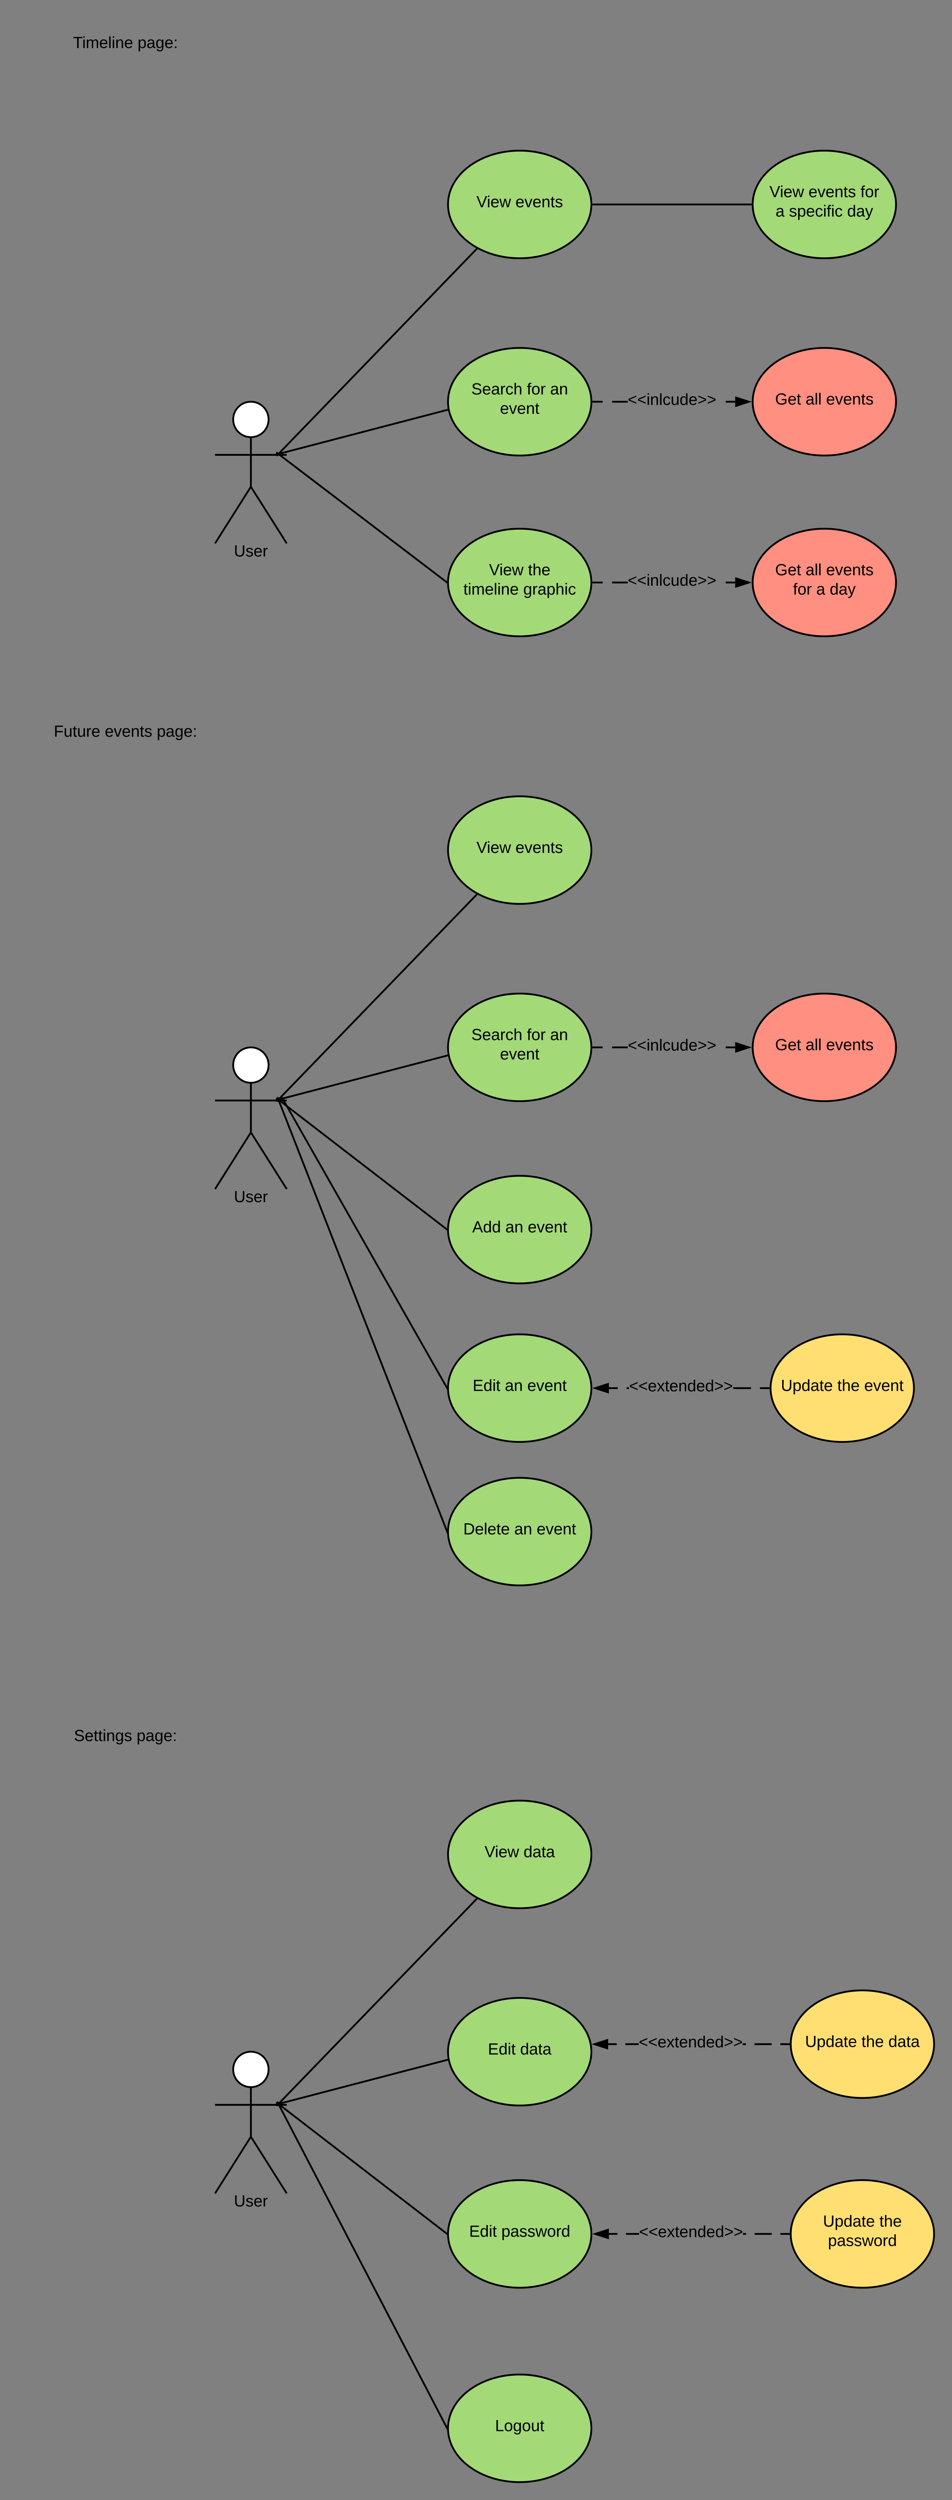 <svg xmlns="http://www.w3.org/2000/svg" xmlns:xlink="http://www.w3.org/1999/xlink" xmlns:lucid="lucid" width="1062.47" height="2788"><rect width="100%" height="100%" fill="#808080" stroke="none"/><g transform="translate(-120 -12)" lucid:page-tab-id="0_0"><path d="M140 800h240v60H140z" fill="none"/><use xlink:href="#a" transform="matrix(1,0,0,1,140,800) translate(40.05 33.6)"/><use xlink:href="#b" transform="matrix(1,0,0,1,140,800) translate(96.95 33.6)"/><use xlink:href="#c" transform="matrix(1,0,0,1,140,800) translate(154.95 33.6)"/><path d="M419.75 479.75c0 10.9-8.84 19.75-19.75 19.75-10.9 0-19.75-8.84-19.75-19.75 0-10.9 8.84-19.75 19.75-19.75 10.9 0 19.75 8.84 19.75 19.75z" stroke="#000" stroke-width="2" fill="#fff"/><path d="M400 499.5v55.3l40 63.2m-40-63.2L360 618m0-98.75h80" stroke="#000" stroke-width="2" fill="none"/><path d="M360 460h80v180h-80z" fill="none"/><use xlink:href="#d" transform="matrix(1,0,0,1,280,618) translate(101.05 14.6)"/><path d="M780 240c0 33.14-35.82 60-80 60s-80-26.86-80-60 35.82-60 80-60 80 26.86 80 60z" stroke="#000" stroke-width="2" fill="#a3d977"/><use xlink:href="#e" transform="matrix(1,0,0,1,620,180) translate(31.73 63.15)"/><use xlink:href="#f" transform="matrix(1,0,0,1,620,180) translate(75.28 63.15)"/><path d="M431.42 517.53l220.17-227.5M431.44 517.5l-2.8 2.9" stroke="#000" stroke-width="2" fill="none"/><path d="M652.47 289.4l.74.38-.9.95-1.44-1.4.54-.55z"/><path d="M782 240h176" stroke="#000" stroke-width="2" fill="none"/><path d="M782.03 241h-1.06l.03-1v-.4l-.03-.6h1.06zM959 240v.4l.03.6h-1.06v-2h1.06z"/><path d="M1120 240c0 33.14-35.82 60-80 60s-80-26.86-80-60 35.82-60 80-60 80 26.86 80 60z" stroke="#000" stroke-width="2" fill="#a3d977"/><use xlink:href="#e" transform="matrix(1,0,0,1,960,180) translate(18.755 51.9)"/><use xlink:href="#g" transform="matrix(1,0,0,1,960,180) translate(62.305 51.9)"/><use xlink:href="#h" transform="matrix(1,0,0,1,960,180) translate(120.305 51.9)"/><use xlink:href="#i" transform="matrix(1,0,0,1,960,180) translate(25.555 73.5)"/><use xlink:href="#j" transform="matrix(1,0,0,1,960,180) translate(40.555 73.5)"/><use xlink:href="#k" transform="matrix(1,0,0,1,960,180) translate(105.455 73.5)"/><path d="M780 460c0 33.14-35.82 60-80 60s-80-26.86-80-60 35.82-60 80-60 80 26.86 80 60z" stroke="#000" stroke-width="2" fill="#a3d977"/><use xlink:href="#l" transform="matrix(1,0,0,1,620,400) translate(26.055 51.9)"/><use xlink:href="#m" transform="matrix(1,0,0,1,620,400) translate(88.005 51.9)"/><use xlink:href="#n" transform="matrix(1,0,0,1,620,400) translate(113.955 51.9)"/><use xlink:href="#o" transform="matrix(1,0,0,1,620,400) translate(58.005 73.5)"/><path d="M792.57 461H782v-2h10.57zm27.98 0h-17.42v-2h17.42zm119.95 0h-10.57v-2h10.57z"/><path d="M782.03 461h-1.06l.03-1v-.4l-.03-.6h1.06zM955.76 460l-14.26 4.64v-9.28z"/><path d="M959 460l-18.5 6v-12zm-16.5 3.26l10.03-3.26-10.03-3.26z"/><use xlink:href="#p" transform="matrix(1,0,0,1,820.55,449.2) translate(0 14.4)"/><path d="M1120 460c0 33.14-35.82 60-80 60s-80-26.86-80-60 35.82-60 80-60 80 26.86 80 60z" stroke="#000" stroke-width="2" fill="#ff8f80"/><use xlink:href="#q" transform="matrix(1,0,0,1,960,400) translate(25.055 63.15)"/><use xlink:href="#r" transform="matrix(1,0,0,1,960,400) translate(59.055 63.15)"/><use xlink:href="#f" transform="matrix(1,0,0,1,960,400) translate(81.955 63.15)"/><path d="M431.7 518l187.2-48.84M431.72 518l-3.9 1" stroke="#000" stroke-width="2" fill="none"/><path d="M619.9 469.1l.18.8-.96.24-.5-1.94 1.08-.28z"/><path d="M431.52 518.86L618.2 661M431.54 518.87l-3.2-2.44" stroke="#000" stroke-width="2" fill="none"/><path d="M619.04 660.37l-.04 1.22v.4l.04.88-1.46-1.1 1.2-1.6z"/><path d="M780 661.6c0 33.14-35.82 60-80 60s-80-26.86-80-60 35.82-60 80-60 80 26.86 80 60z" stroke="#000" stroke-width="2" fill="#a3d977"/><use xlink:href="#e" transform="matrix(1,0,0,1,620,601.6) translate(45.73 51.9)"/><use xlink:href="#s" transform="matrix(1,0,0,1,620,601.6) translate(89.28 51.9)"/><use xlink:href="#t" transform="matrix(1,0,0,1,620,601.6) translate(17.155 73.5)"/><use xlink:href="#u" transform="matrix(1,0,0,1,620,601.6) translate(83.955 73.5)"/><path d="M792.57 662.6H782v-2h10.57zm27.98 0h-17.42v-2h17.42zm119.95 0h-10.57v-2h10.57z"/><path d="M782.03 662.6h-1.06l.03-1v-.4l-.03-.6h1.06zM955.76 661.6l-14.26 4.64v-9.28z"/><path d="M959 661.6l-18.5 6v-12zm-16.5 3.26l10.03-3.26-10.03-3.26z"/><use xlink:href="#p" transform="matrix(1,0,0,1,820.55,650.8) translate(0 14.4)"/><path d="M1120 661.6c0 33.14-35.82 60-80 60s-80-26.86-80-60 35.82-60 80-60 80 26.86 80 60z" stroke="#000" stroke-width="2" fill="#ff8f80"/><use xlink:href="#q" transform="matrix(1,0,0,1,960,601.6) translate(25.055 51.9)"/><use xlink:href="#r" transform="matrix(1,0,0,1,960,601.6) translate(59.055 51.9)"/><use xlink:href="#v" transform="matrix(1,0,0,1,960,601.6) translate(81.955 51.9)"/><use xlink:href="#m" transform="matrix(1,0,0,1,960,601.6) translate(45.03 73.5)"/><use xlink:href="#i" transform="matrix(1,0,0,1,960,601.6) translate(70.98 73.5)"/><use xlink:href="#k" transform="matrix(1,0,0,1,960,601.6) translate(85.98 73.5)"/><path d="M419.75 1199.75c0 10.9-8.84 19.75-19.75 19.75-10.9 0-19.75-8.84-19.75-19.75 0-10.9 8.84-19.75 19.75-19.75 10.9 0 19.75 8.84 19.75 19.75z" stroke="#000" stroke-width="2" fill="#fff"/><path d="M400 1219.5v55.3l40 63.2m-40-63.2l-40 63.2m0-98.75h80" stroke="#000" stroke-width="2" fill="none"/><path d="M360 1180h80v180h-80z" fill="none"/><use xlink:href="#w" transform="matrix(1,0,0,1,280,1338) translate(101.05 14.6)"/><path d="M780 960c0 33.14-35.82 60-80 60s-80-26.86-80-60 35.82-60 80-60 80 26.86 80 60z" stroke="#000" stroke-width="2" fill="#a3d977"/><use xlink:href="#x" transform="matrix(1,0,0,1,620,900) translate(31.73 63.15)"/><use xlink:href="#y" transform="matrix(1,0,0,1,620,900) translate(75.28 63.15)"/><path d="M431.42 1237.53l220.17-227.5M431.44 1237.5l-2.8 2.9" stroke="#000" stroke-width="2" fill="none"/><path d="M652.47 1009.4l.74.38-.9.95-1.44-1.4.54-.55z"/><path d="M780 1180c0 33.14-35.82 60-80 60s-80-26.86-80-60 35.82-60 80-60 80 26.86 80 60z" stroke="#000" stroke-width="2" fill="#a3d977"/><use xlink:href="#z" transform="matrix(1,0,0,1,620,1120) translate(26.055 51.9)"/><use xlink:href="#A" transform="matrix(1,0,0,1,620,1120) translate(88.005 51.9)"/><use xlink:href="#B" transform="matrix(1,0,0,1,620,1120) translate(113.955 51.9)"/><use xlink:href="#C" transform="matrix(1,0,0,1,620,1120) translate(58.005 73.5)"/><path d="M792.57 1181H782v-2h10.57zm27.98 0h-17.42v-2h17.42zm119.95 0h-10.57v-2h10.57z"/><path d="M782.03 1181h-1.06l.03-1v-.4l-.03-.6h1.06zM955.76 1180l-14.26 4.64v-9.28z"/><path d="M959 1180l-18.5 6v-12zm-16.5 3.26l10.03-3.26-10.03-3.26z"/><use xlink:href="#D" transform="matrix(1,0,0,1,820.55,1169.2) translate(0 14.4)"/><path d="M1120 1180c0 33.14-35.82 60-80 60s-80-26.86-80-60 35.82-60 80-60 80 26.86 80 60z" stroke="#000" stroke-width="2" fill="#ff8f80"/><use xlink:href="#E" transform="matrix(1,0,0,1,960,1120) translate(25.055 63.15)"/><use xlink:href="#F" transform="matrix(1,0,0,1,960,1120) translate(59.055 63.15)"/><use xlink:href="#y" transform="matrix(1,0,0,1,960,1120) translate(81.955 63.15)"/><path d="M431.7 1238l187.2-48.84M431.72 1238l-3.9 1" stroke="#000" stroke-width="2" fill="none"/><path d="M619.9 1189.1l.18.8-.96.24-.5-1.94 1.08-.28z"/><path d="M431.52 1238.86l186.7 143.73M431.54 1238.88l-3.2-2.46" stroke="#000" stroke-width="2" fill="none"/><path d="M619.04 1381.97l-.04 1.22v.4l.04.9-1.46-1.13 1.22-1.6z"/><path d="M140 32h240v60H140z" fill="none"/><use xlink:href="#G" transform="matrix(1,0,0,1,140,32) translate(61.45 33.6)"/><use xlink:href="#c" transform="matrix(1,0,0,1,140,32) translate(133.55 33.6)"/><path d="M780 1383.2c0 33.14-35.82 60-80 60s-80-26.86-80-60 35.82-60 80-60 80 26.86 80 60z" stroke="#000" stroke-width="2" fill="#a3d977"/><use xlink:href="#H" transform="matrix(1,0,0,1,620,1323.2) translate(27.005 63.15)"/><use xlink:href="#I" transform="matrix(1,0,0,1,620,1323.2) translate(64.005 63.15)"/><use xlink:href="#C" transform="matrix(1,0,0,1,620,1323.2) translate(89.005 63.15)"/><path d="M780 1560c0 33.14-35.82 60-80 60s-80-26.86-80-60 35.82-60 80-60 80 26.86 80 60z" stroke="#000" stroke-width="2" fill="#a3d977"/><use xlink:href="#J" transform="matrix(1,0,0,1,620,1500) translate(27.53 63.15)"/><use xlink:href="#I" transform="matrix(1,0,0,1,620,1500) translate(63.48 63.15)"/><use xlink:href="#C" transform="matrix(1,0,0,1,620,1500) translate(88.48 63.15)"/><path d="M780 1720c0 33.14-35.82 60-80 60s-80-26.86-80-60 35.82-60 80-60 80 26.86 80 60z" stroke="#000" stroke-width="2" fill="#a3d977"/><use xlink:href="#K" transform="matrix(1,0,0,1,620,1660) translate(17.055 63.15)"/><use xlink:href="#I" transform="matrix(1,0,0,1,620,1660) translate(73.955 63.15)"/><use xlink:href="#C" transform="matrix(1,0,0,1,620,1660) translate(98.955 63.15)"/><path d="M436.5 1239.12l182 320M436.5 1239.14l-1.98-3.5" stroke="#000" stroke-width="2" fill="none"/><path d="M619 1560v.4l.07 1.75-1.45-2.55 1.42-.8z"/><path d="M618.64 1719.07l-187.55-479.9" stroke="#000" stroke-width="2" fill="none"/><path d="M619 1720v.4l.1 2.62-1.4-3.6 1.33-.53z"/><path d="M431.1 1239.2l-1.47-3.74" stroke="#000" stroke-width="2" fill="none"/><path d="M1140 1560c0 33.14-35.82 60-80 60s-80-26.86-80-60 35.82-60 80-60 80 26.86 80 60z" stroke="#000" stroke-width="2" fill="#ffdf71"/><use xlink:href="#L" transform="matrix(1,0,0,1,980,1500) translate(11.53 63.15)"/><use xlink:href="#M" transform="matrix(1,0,0,1,980,1500) translate(74.48 63.15)"/><use xlink:href="#C" transform="matrix(1,0,0,1,980,1500) translate(104.48 63.15)"/><path d="M809.42 1561h-9.92v-2h9.92zm12.58 0h-2.66v-2H822zm136.17 0h-19.84v-2h19.84zm19.83 0h-9.92v-2H978zM798.5 1564.64l-14.26-4.64 14.26-4.64z"/><path d="M799.5 1566l-18.5-6 18.5-6zm-12.03-6l10.03 3.26v-6.52zM979 1560v.4l.03.6h-1.06v-2h1.06z"/><use xlink:href="#N" transform="matrix(1,0,0,1,822,1549.2) translate(0 14.4)"/><path d="M140 1920h240v60H140z" fill="none"/><use xlink:href="#O" transform="matrix(1,0,0,1,140,1920) translate(62.525 33.6)"/><use xlink:href="#c" transform="matrix(1,0,0,1,140,1920) translate(132.475 33.6)"/><path d="M419.75 2319.75c0 10.9-8.84 19.75-19.75 19.75-10.9 0-19.75-8.84-19.75-19.75 0-10.9 8.84-19.75 19.75-19.75 10.9 0 19.75 8.84 19.75 19.75z" stroke="#000" stroke-width="2" fill="#fff"/><path d="M400 2339.5v55.3l40 63.2m-40-63.2l-40 63.2m0-98.75h80" stroke="#000" stroke-width="2" fill="none"/><path d="M360 2300h80v180h-80z" fill="none"/><g><use xlink:href="#w" transform="matrix(1,0,0,1,280,2458) translate(101.05 14.6)"/></g><path d="M780 2080c0 33.14-35.82 60-80 60s-80-26.86-80-60 35.82-60 80-60 80 26.86 80 60z" stroke="#000" stroke-width="2" fill="#a3d977"/><g><use xlink:href="#x" transform="matrix(1,0,0,1,620,2020) translate(40.73 63.15)"/><use xlink:href="#P" transform="matrix(1,0,0,1,620,2020) translate(84.28 63.15)"/></g><path d="M431.42 2357.53l220.17-227.5M431.44 2357.5l-2.8 2.9" stroke="#000" stroke-width="2" fill="none"/><path d="M652.47 2129.4l.74.38-.9.95-1.44-1.4.54-.55z"/><path d="M780 2300c0 33.14-35.82 60-80 60s-80-26.86-80-60 35.82-60 80-60 80 26.86 80 60z" stroke="#000" stroke-width="2" fill="#a3d977"/><g><use xlink:href="#J" transform="matrix(1,0,0,1,620,2240) translate(44.53 63.15)"/><use xlink:href="#P" transform="matrix(1,0,0,1,620,2240) translate(80.48 63.15)"/></g><path d="M431.7 2358l187.2-48.84M431.72 2358l-3.9 1" stroke="#000" stroke-width="2" fill="none"/><path d="M619.9 2309.1l.18.8-.96.24-.5-1.94 1.08-.28z"/><path d="M431.52 2358.86l186.7 143.73M431.54 2358.88l-3.2-2.46" stroke="#000" stroke-width="2" fill="none"/><path d="M619.04 2501.97l-.04 1.22v.4l.04.9-1.46-1.13 1.22-1.6z"/><path d="M780 2503.2c0 33.14-35.82 60-80 60s-80-26.86-80-60 35.82-60 80-60 80 26.86 80 60z" stroke="#000" stroke-width="2" fill="#a3d977"/><g><use xlink:href="#J" transform="matrix(1,0,0,1,620,2443.2) translate(23.58 63.15)"/><use xlink:href="#Q" transform="matrix(1,0,0,1,620,2443.2) translate(59.53 63.15)"/></g><path d="M780 2720c0 33.14-35.82 60-80 60s-80-26.86-80-60 35.82-60 80-60 80 26.86 80 60z" stroke="#000" stroke-width="2" fill="#a3d977"/><g><use xlink:href="#R" transform="matrix(1,0,0,1,620,2660) translate(52.505 63.15)"/></g><path d="M618.54 2719.1L431.2 2359.15" stroke="#000" stroke-width="2" fill="none"/><path d="M619 2720v.4l.08 1.9-1.44-2.75 1.4-.73z"/><path d="M431.2 2359.16l-1.86-3.57" stroke="#000" stroke-width="2" fill="none"/><path d="M1162.47 2503.2c0 33.14-35.82 60-80 60s-80-26.86-80-60 35.82-60 80-60 80 26.86 80 60z" stroke="#000" stroke-width="2" fill="#ffdf71"/><g><use xlink:href="#L" transform="matrix(1,0,0,1,1002.468,2443.2) translate(36.03 51.9)"/><use xlink:href="#S" transform="matrix(1,0,0,1,1002.468,2443.2) translate(98.98 51.9)"/><use xlink:href="#Q" transform="matrix(1,0,0,1,1002.468,2443.2) translate(41.555 73.5)"/></g><path d="M1162.47 2291.6c0 33.14-35.82 60-80 60s-80-26.86-80-60 35.82-60 80-60 80 26.86 80 60z" stroke="#000" stroke-width="2" fill="#ffdf71"/><g><use xlink:href="#L" transform="matrix(1,0,0,1,1002.468,2231.6) translate(16.03 63.15)"/><use xlink:href="#M" transform="matrix(1,0,0,1,1002.468,2231.6) translate(78.98 63.15)"/><use xlink:href="#P" transform="matrix(1,0,0,1,1002.468,2231.6) translate(108.98 63.15)"/></g><path d="M808.33 2292.6h-9.6v-2h9.6zm24.52 0h-14.9v-2h14.9zm148.4 0h-19.2v-2h19.2zm19.22 0h-9.6v-2h9.6zm-48.04 0h-3.58v-2h3.58zM797.72 2296.24l-14.26-4.64 14.26-4.64z"/><path d="M798.72 2297.6l-18.5-6 18.5-6zm-12.03-6l10.02 3.26v-6.52zM1001.47 2291.6v.4l.02.6h-1.06v-2h1.06z"/><g><use xlink:href="#N" transform="matrix(1,0,0,1,832.845,2280.8) translate(0 14.4)"/></g><path d="M809.07 2504.2h-9.57v-2h9.57zm24.16 0h-14.6v-2h14.6zm148.1 0H962.2v-2h19.13zm19.14 0h-9.57v-2h9.57zm-47.85 0h-3.4v-2h3.4zM798.5 2507.84l-14.26-4.64 14.26-4.64z"/><path d="M799.5 2509.2l-18.5-6 18.5-6zm-12.03-6l10.03 3.26v-6.52zM1001.47 2503.2v.4l.02.6h-1.06v-2h1.06z"/><g><use xlink:href="#N" transform="matrix(1,0,0,1,833.234,2492.4) translate(0 14.4)"/></g><defs><path d="M63-220v92h138v28H63V0H30v-248h175v28H63" id="T"/><path d="M84 4C-5 8 30-112 23-190h32v120c0 31 7 50 39 49 72-2 45-101 50-169h31l1 190h-30c-1-10 1-25-2-33-11 22-28 36-60 37" id="U"/><path d="M59-47c-2 24 18 29 38 22v24C64 9 27 4 27-40v-127H5v-23h24l9-43h21v43h35v23H59v120" id="V"/><path d="M114-163C36-179 61-72 57 0H25l-1-190h30c1 12-1 29 2 39 6-27 23-49 58-41v29" id="W"/><path d="M100-194c63 0 86 42 84 106H49c0 40 14 67 53 68 26 1 43-12 49-29l28 8c-11 28-37 45-77 45C44 4 14-33 15-96c1-61 26-98 85-98zm52 81c6-60-76-77-97-28-3 7-6 17-6 28h103" id="X"/><g id="a"><use transform="matrix(0.05,0,0,0.05,0,0)" xlink:href="#T"/><use transform="matrix(0.05,0,0,0.05,10.95,0)" xlink:href="#U"/><use transform="matrix(0.05,0,0,0.05,20.95,0)" xlink:href="#V"/><use transform="matrix(0.05,0,0,0.05,25.95,0)" xlink:href="#U"/><use transform="matrix(0.05,0,0,0.05,35.95,0)" xlink:href="#W"/><use transform="matrix(0.05,0,0,0.05,41.9,0)" xlink:href="#X"/></g><path d="M108 0H70L1-190h34L89-25l56-165h34" id="Y"/><path d="M117-194c89-4 53 116 60 194h-32v-121c0-31-8-49-39-48C34-167 62-67 57 0H25l-1-190h30c1 10-1 24 2 32 11-22 29-35 61-36" id="Z"/><path d="M135-143c-3-34-86-38-87 0 15 53 115 12 119 90S17 21 10-45l28-5c4 36 97 45 98 0-10-56-113-15-118-90-4-57 82-63 122-42 12 7 21 19 24 35" id="aa"/><g id="b"><use transform="matrix(0.05,0,0,0.05,0,0)" xlink:href="#X"/><use transform="matrix(0.05,0,0,0.05,10,0)" xlink:href="#Y"/><use transform="matrix(0.05,0,0,0.05,19,0)" xlink:href="#X"/><use transform="matrix(0.05,0,0,0.05,29,0)" xlink:href="#Z"/><use transform="matrix(0.05,0,0,0.05,39,0)" xlink:href="#V"/><use transform="matrix(0.05,0,0,0.05,44,0)" xlink:href="#aa"/></g><path d="M115-194c55 1 70 41 70 98S169 2 115 4C84 4 66-9 55-30l1 105H24l-1-265h31l2 30c10-21 28-34 59-34zm-8 174c40 0 45-34 45-75s-6-73-45-74c-42 0-51 32-51 76 0 43 10 73 51 73" id="ab"/><path d="M141-36C126-15 110 5 73 4 37 3 15-17 15-53c-1-64 63-63 125-63 3-35-9-54-41-54-24 1-41 7-42 31l-33-3c5-37 33-52 76-52 45 0 72 20 72 64v82c-1 20 7 32 28 27v20c-31 9-61-2-59-35zM48-53c0 20 12 33 32 33 41-3 63-29 60-74-43 2-92-5-92 41" id="ac"/><path d="M177-190C167-65 218 103 67 71c-23-6-38-20-44-43l32-5c15 47 100 32 89-28v-30C133-14 115 1 83 1 29 1 15-40 15-95c0-56 16-97 71-98 29-1 48 16 59 35 1-10 0-23 2-32h30zM94-22c36 0 50-32 50-73 0-42-14-75-50-75-39 0-46 34-46 75s6 73 46 73" id="ad"/><path d="M33-154v-36h34v36H33zM33 0v-36h34V0H33" id="ae"/><g id="c"><use transform="matrix(0.05,0,0,0.05,0,0)" xlink:href="#ab"/><use transform="matrix(0.05,0,0,0.05,10,0)" xlink:href="#ac"/><use transform="matrix(0.05,0,0,0.05,20,0)" xlink:href="#ad"/><use transform="matrix(0.05,0,0,0.05,30,0)" xlink:href="#X"/><use transform="matrix(0.05,0,0,0.05,40,0)" xlink:href="#ae"/></g><path d="M232-93c-1 65-40 97-104 97C67 4 28-28 28-90v-158h33c8 89-33 224 67 224 102 0 64-133 71-224h33v155" id="af"/><g id="d"><use transform="matrix(0.05,0,0,0.05,0,0)" xlink:href="#af"/><use transform="matrix(0.05,0,0,0.05,12.95,0)" xlink:href="#aa"/><use transform="matrix(0.05,0,0,0.05,21.95,0)" xlink:href="#X"/><use transform="matrix(0.05,0,0,0.05,31.95,0)" xlink:href="#W"/></g><path d="M137 0h-34L2-248h35l83 218 83-218h36" id="ag"/><path d="M24-231v-30h32v30H24zM24 0v-190h32V0H24" id="ah"/><path d="M206 0h-36l-40-164L89 0H53L-1-190h32L70-26l43-164h34l41 164 42-164h31" id="ai"/><g id="e"><use transform="matrix(0.05,0,0,0.05,0,0)" xlink:href="#ag"/><use transform="matrix(0.05,0,0,0.05,11.65,0)" xlink:href="#ah"/><use transform="matrix(0.05,0,0,0.05,15.6,0)" xlink:href="#X"/><use transform="matrix(0.05,0,0,0.05,25.6,0)" xlink:href="#ai"/></g><g id="f"><use transform="matrix(0.05,0,0,0.05,0,0)" xlink:href="#X"/><use transform="matrix(0.05,0,0,0.05,10,0)" xlink:href="#Y"/><use transform="matrix(0.05,0,0,0.05,19,0)" xlink:href="#X"/><use transform="matrix(0.05,0,0,0.05,29,0)" xlink:href="#Z"/><use transform="matrix(0.05,0,0,0.05,39,0)" xlink:href="#V"/><use transform="matrix(0.05,0,0,0.05,44,0)" xlink:href="#aa"/></g><g id="g"><use transform="matrix(0.05,0,0,0.05,0,0)" xlink:href="#X"/><use transform="matrix(0.05,0,0,0.05,10,0)" xlink:href="#Y"/><use transform="matrix(0.05,0,0,0.05,19,0)" xlink:href="#X"/><use transform="matrix(0.05,0,0,0.05,29,0)" xlink:href="#Z"/><use transform="matrix(0.05,0,0,0.05,39,0)" xlink:href="#V"/><use transform="matrix(0.05,0,0,0.05,44,0)" xlink:href="#aa"/></g><path d="M101-234c-31-9-42 10-38 44h38v23H63V0H32v-167H5v-23h27c-7-52 17-82 69-68v24" id="aj"/><path d="M100-194c62-1 85 37 85 99 1 63-27 99-86 99S16-35 15-95c0-66 28-99 85-99zM99-20c44 1 53-31 53-75 0-43-8-75-51-75s-53 32-53 75 10 74 51 75" id="ak"/><g id="h"><use transform="matrix(0.05,0,0,0.05,0,0)" xlink:href="#aj"/><use transform="matrix(0.05,0,0,0.05,5,0)" xlink:href="#ak"/><use transform="matrix(0.05,0,0,0.05,15,0)" xlink:href="#W"/></g><use transform="matrix(0.05,0,0,0.05,0,0)" xlink:href="#ac" id="i"/><path d="M96-169c-40 0-48 33-48 73s9 75 48 75c24 0 41-14 43-38l32 2c-6 37-31 61-74 61-59 0-76-41-82-99-10-93 101-131 147-64 4 7 5 14 7 22l-32 3c-4-21-16-35-41-35" id="al"/><g id="j"><use transform="matrix(0.05,0,0,0.05,0,0)" xlink:href="#aa"/><use transform="matrix(0.05,0,0,0.05,9,0)" xlink:href="#ab"/><use transform="matrix(0.05,0,0,0.05,19,0)" xlink:href="#X"/><use transform="matrix(0.05,0,0,0.05,29,0)" xlink:href="#al"/><use transform="matrix(0.05,0,0,0.05,38,0)" xlink:href="#ah"/><use transform="matrix(0.05,0,0,0.05,41.95,0)" xlink:href="#aj"/><use transform="matrix(0.05,0,0,0.05,46.95,0)" xlink:href="#ah"/><use transform="matrix(0.05,0,0,0.05,50.9,0)" xlink:href="#al"/></g><path d="M85-194c31 0 48 13 60 33l-1-100h32l1 261h-30c-2-10 0-23-3-31C134-8 116 4 85 4 32 4 16-35 15-94c0-66 23-100 70-100zm9 24c-40 0-46 34-46 75 0 40 6 74 45 74 42 0 51-32 51-76 0-42-9-74-50-73" id="am"/><path d="M179-190L93 31C79 59 56 82 12 73V49c39 6 53-20 64-50L1-190h34L92-34l54-156h33" id="an"/><g id="k"><use transform="matrix(0.05,0,0,0.05,0,0)" xlink:href="#am"/><use transform="matrix(0.05,0,0,0.05,10,0)" xlink:href="#ac"/><use transform="matrix(0.05,0,0,0.05,20,0)" xlink:href="#an"/></g><path d="M185-189c-5-48-123-54-124 2 14 75 158 14 163 119 3 78-121 87-175 55-17-10-28-26-33-46l33-7c5 56 141 63 141-1 0-78-155-14-162-118-5-82 145-84 179-34 5 7 8 16 11 25" id="ao"/><path d="M106-169C34-169 62-67 57 0H25v-261h32l-1 103c12-21 28-36 61-36 89 0 53 116 60 194h-32v-121c2-32-8-49-39-48" id="ap"/><g id="l"><use transform="matrix(0.05,0,0,0.05,0,0)" xlink:href="#ao"/><use transform="matrix(0.05,0,0,0.05,12,0)" xlink:href="#X"/><use transform="matrix(0.05,0,0,0.05,22,0)" xlink:href="#ac"/><use transform="matrix(0.05,0,0,0.05,32,0)" xlink:href="#W"/><use transform="matrix(0.05,0,0,0.05,37.95,0)" xlink:href="#al"/><use transform="matrix(0.05,0,0,0.05,46.95,0)" xlink:href="#ap"/></g><g id="m"><use transform="matrix(0.05,0,0,0.05,0,0)" xlink:href="#aj"/><use transform="matrix(0.05,0,0,0.05,5,0)" xlink:href="#ak"/><use transform="matrix(0.05,0,0,0.05,15,0)" xlink:href="#W"/></g><g id="n"><use transform="matrix(0.05,0,0,0.05,0,0)" xlink:href="#ac"/><use transform="matrix(0.05,0,0,0.05,10,0)" xlink:href="#Z"/></g><g id="o"><use transform="matrix(0.05,0,0,0.05,0,0)" xlink:href="#X"/><use transform="matrix(0.05,0,0,0.05,10,0)" xlink:href="#Y"/><use transform="matrix(0.05,0,0,0.05,19,0)" xlink:href="#X"/><use transform="matrix(0.05,0,0,0.05,29,0)" xlink:href="#Z"/><use transform="matrix(0.05,0,0,0.05,39,0)" xlink:href="#V"/></g><path d="M18-100v-36l175-74v27L42-118l151 64v27" id="aq"/><path d="M24 0v-261h32V0H24" id="ar"/><path d="M18-27v-27l151-64-151-65v-27l175 74v36" id="as"/><g id="p"><use transform="matrix(0.05,0,0,0.05,0,0)" xlink:href="#aq"/><use transform="matrix(0.05,0,0,0.05,10.5,0)" xlink:href="#aq"/><use transform="matrix(0.05,0,0,0.05,21,0)" xlink:href="#ah"/><use transform="matrix(0.05,0,0,0.05,24.95,0)" xlink:href="#Z"/><use transform="matrix(0.05,0,0,0.05,34.95,0)" xlink:href="#ar"/><use transform="matrix(0.05,0,0,0.05,38.9,0)" xlink:href="#al"/><use transform="matrix(0.05,0,0,0.05,47.9,0)" xlink:href="#U"/><use transform="matrix(0.05,0,0,0.05,57.9,0)" xlink:href="#am"/><use transform="matrix(0.05,0,0,0.05,67.9,0)" xlink:href="#X"/><use transform="matrix(0.05,0,0,0.05,77.9,0)" xlink:href="#as"/><use transform="matrix(0.05,0,0,0.05,88.4,0)" xlink:href="#as"/></g><path d="M143 4C61 4 22-44 18-125c-5-107 100-154 193-111 17 8 29 25 37 43l-32 9c-13-25-37-40-76-40-61 0-88 39-88 99 0 61 29 100 91 101 35 0 62-11 79-27v-45h-74v-28h105v86C228-13 192 4 143 4" id="at"/><g id="q"><use transform="matrix(0.05,0,0,0.05,0,0)" xlink:href="#at"/><use transform="matrix(0.05,0,0,0.05,14,0)" xlink:href="#X"/><use transform="matrix(0.05,0,0,0.05,24,0)" xlink:href="#V"/></g><g id="r"><use transform="matrix(0.05,0,0,0.05,0,0)" xlink:href="#ac"/><use transform="matrix(0.05,0,0,0.05,10,0)" xlink:href="#ar"/><use transform="matrix(0.05,0,0,0.05,13.95,0)" xlink:href="#ar"/></g><g id="s"><use transform="matrix(0.05,0,0,0.05,0,0)" xlink:href="#V"/><use transform="matrix(0.05,0,0,0.05,5,0)" xlink:href="#ap"/><use transform="matrix(0.05,0,0,0.05,15,0)" xlink:href="#X"/></g><path d="M210-169c-67 3-38 105-44 169h-31v-121c0-29-5-50-35-48C34-165 62-65 56 0H25l-1-190h30c1 10-1 24 2 32 10-44 99-50 107 0 11-21 27-35 58-36 85-2 47 119 55 194h-31v-121c0-29-5-49-35-48" id="au"/><g id="t"><use transform="matrix(0.05,0,0,0.05,0,0)" xlink:href="#V"/><use transform="matrix(0.05,0,0,0.05,5,0)" xlink:href="#ah"/><use transform="matrix(0.05,0,0,0.05,8.95,0)" xlink:href="#au"/><use transform="matrix(0.05,0,0,0.05,23.9,0)" xlink:href="#X"/><use transform="matrix(0.05,0,0,0.05,33.9,0)" xlink:href="#ar"/><use transform="matrix(0.05,0,0,0.05,37.85,0)" xlink:href="#ah"/><use transform="matrix(0.05,0,0,0.05,41.8,0)" xlink:href="#Z"/><use transform="matrix(0.05,0,0,0.05,51.8,0)" xlink:href="#X"/></g><g id="u"><use transform="matrix(0.05,0,0,0.05,0,0)" xlink:href="#ad"/><use transform="matrix(0.05,0,0,0.05,10,0)" xlink:href="#W"/><use transform="matrix(0.05,0,0,0.05,15.95,0)" xlink:href="#ac"/><use transform="matrix(0.05,0,0,0.05,25.95,0)" xlink:href="#ab"/><use transform="matrix(0.05,0,0,0.05,35.95,0)" xlink:href="#ap"/><use transform="matrix(0.05,0,0,0.05,45.95,0)" xlink:href="#ah"/><use transform="matrix(0.05,0,0,0.05,49.9,0)" xlink:href="#al"/></g><g id="v"><use transform="matrix(0.05,0,0,0.05,0,0)" xlink:href="#X"/><use transform="matrix(0.05,0,0,0.05,10,0)" xlink:href="#Y"/><use transform="matrix(0.05,0,0,0.05,19,0)" xlink:href="#X"/><use transform="matrix(0.05,0,0,0.05,29,0)" xlink:href="#Z"/><use transform="matrix(0.05,0,0,0.05,39,0)" xlink:href="#V"/><use transform="matrix(0.05,0,0,0.05,44,0)" xlink:href="#aa"/></g><g id="w"><use transform="matrix(0.05,0,0,0.05,0,0)" xlink:href="#af"/><use transform="matrix(0.05,0,0,0.05,12.95,0)" xlink:href="#aa"/><use transform="matrix(0.05,0,0,0.05,21.95,0)" xlink:href="#X"/><use transform="matrix(0.05,0,0,0.05,31.95,0)" xlink:href="#W"/></g><g id="x"><use transform="matrix(0.05,0,0,0.05,0,0)" xlink:href="#ag"/><use transform="matrix(0.05,0,0,0.05,11.65,0)" xlink:href="#ah"/><use transform="matrix(0.05,0,0,0.05,15.6,0)" xlink:href="#X"/><use transform="matrix(0.05,0,0,0.05,25.6,0)" xlink:href="#ai"/></g><g id="y"><use transform="matrix(0.05,0,0,0.05,0,0)" xlink:href="#X"/><use transform="matrix(0.05,0,0,0.05,10,0)" xlink:href="#Y"/><use transform="matrix(0.05,0,0,0.05,19,0)" xlink:href="#X"/><use transform="matrix(0.05,0,0,0.05,29,0)" xlink:href="#Z"/><use transform="matrix(0.05,0,0,0.05,39,0)" xlink:href="#V"/><use transform="matrix(0.05,0,0,0.05,44,0)" xlink:href="#aa"/></g><g id="z"><use transform="matrix(0.05,0,0,0.05,0,0)" xlink:href="#ao"/><use transform="matrix(0.05,0,0,0.05,12,0)" xlink:href="#X"/><use transform="matrix(0.05,0,0,0.05,22,0)" xlink:href="#ac"/><use transform="matrix(0.05,0,0,0.05,32,0)" xlink:href="#W"/><use transform="matrix(0.05,0,0,0.05,37.95,0)" xlink:href="#al"/><use transform="matrix(0.05,0,0,0.05,46.95,0)" xlink:href="#ap"/></g><g id="A"><use transform="matrix(0.05,0,0,0.05,0,0)" xlink:href="#aj"/><use transform="matrix(0.05,0,0,0.05,5,0)" xlink:href="#ak"/><use transform="matrix(0.05,0,0,0.05,15,0)" xlink:href="#W"/></g><g id="B"><use transform="matrix(0.05,0,0,0.05,0,0)" xlink:href="#ac"/><use transform="matrix(0.05,0,0,0.05,10,0)" xlink:href="#Z"/></g><g id="C"><use transform="matrix(0.05,0,0,0.05,0,0)" xlink:href="#X"/><use transform="matrix(0.05,0,0,0.05,10,0)" xlink:href="#Y"/><use transform="matrix(0.05,0,0,0.05,19,0)" xlink:href="#X"/><use transform="matrix(0.05,0,0,0.05,29,0)" xlink:href="#Z"/><use transform="matrix(0.05,0,0,0.05,39,0)" xlink:href="#V"/></g><g id="D"><use transform="matrix(0.05,0,0,0.05,0,0)" xlink:href="#aq"/><use transform="matrix(0.05,0,0,0.05,10.5,0)" xlink:href="#aq"/><use transform="matrix(0.05,0,0,0.05,21,0)" xlink:href="#ah"/><use transform="matrix(0.05,0,0,0.05,24.95,0)" xlink:href="#Z"/><use transform="matrix(0.05,0,0,0.05,34.95,0)" xlink:href="#ar"/><use transform="matrix(0.05,0,0,0.05,38.9,0)" xlink:href="#al"/><use transform="matrix(0.05,0,0,0.05,47.9,0)" xlink:href="#U"/><use transform="matrix(0.05,0,0,0.05,57.9,0)" xlink:href="#am"/><use transform="matrix(0.05,0,0,0.05,67.9,0)" xlink:href="#X"/><use transform="matrix(0.05,0,0,0.05,77.9,0)" xlink:href="#as"/><use transform="matrix(0.05,0,0,0.05,88.4,0)" xlink:href="#as"/></g><g id="E"><use transform="matrix(0.05,0,0,0.05,0,0)" xlink:href="#at"/><use transform="matrix(0.05,0,0,0.05,14,0)" xlink:href="#X"/><use transform="matrix(0.05,0,0,0.05,24,0)" xlink:href="#V"/></g><g id="F"><use transform="matrix(0.05,0,0,0.05,0,0)" xlink:href="#ac"/><use transform="matrix(0.05,0,0,0.05,10,0)" xlink:href="#ar"/><use transform="matrix(0.05,0,0,0.05,13.95,0)" xlink:href="#ar"/></g><path d="M127-220V0H93v-220H8v-28h204v28h-85" id="av"/><g id="G"><use transform="matrix(0.05,0,0,0.05,0,0)" xlink:href="#av"/><use transform="matrix(0.05,0,0,0.05,10.3,0)" xlink:href="#ah"/><use transform="matrix(0.05,0,0,0.05,14.25,0)" xlink:href="#au"/><use transform="matrix(0.05,0,0,0.05,29.2,0)" xlink:href="#X"/><use transform="matrix(0.05,0,0,0.05,39.2,0)" xlink:href="#ar"/><use transform="matrix(0.05,0,0,0.05,43.15,0)" xlink:href="#ah"/><use transform="matrix(0.05,0,0,0.05,47.1,0)" xlink:href="#Z"/><use transform="matrix(0.05,0,0,0.05,57.1,0)" xlink:href="#X"/></g><path d="M205 0l-28-72H64L36 0H1l101-248h38L239 0h-34zm-38-99l-47-123c-12 45-31 82-46 123h93" id="aw"/><g id="H"><use transform="matrix(0.05,0,0,0.05,0,0)" xlink:href="#aw"/><use transform="matrix(0.05,0,0,0.05,12,0)" xlink:href="#am"/><use transform="matrix(0.05,0,0,0.05,22,0)" xlink:href="#am"/></g><g id="I"><use transform="matrix(0.05,0,0,0.05,0,0)" xlink:href="#ac"/><use transform="matrix(0.05,0,0,0.05,10,0)" xlink:href="#Z"/></g><path d="M30 0v-248h187v28H63v79h144v27H63v87h162V0H30" id="ax"/><g id="J"><use transform="matrix(0.05,0,0,0.05,0,0)" xlink:href="#ax"/><use transform="matrix(0.05,0,0,0.05,12,0)" xlink:href="#am"/><use transform="matrix(0.05,0,0,0.05,22,0)" xlink:href="#ah"/><use transform="matrix(0.05,0,0,0.05,25.95,0)" xlink:href="#V"/></g><path d="M30-248c118-7 216 8 213 122C240-48 200 0 122 0H30v-248zM63-27c89 8 146-16 146-99s-60-101-146-95v194" id="ay"/><g id="K"><use transform="matrix(0.05,0,0,0.05,0,0)" xlink:href="#ay"/><use transform="matrix(0.05,0,0,0.05,12.95,0)" xlink:href="#X"/><use transform="matrix(0.05,0,0,0.05,22.95,0)" xlink:href="#ar"/><use transform="matrix(0.05,0,0,0.05,26.9,0)" xlink:href="#X"/><use transform="matrix(0.05,0,0,0.05,36.9,0)" xlink:href="#V"/><use transform="matrix(0.05,0,0,0.05,41.9,0)" xlink:href="#X"/></g><g id="L"><use transform="matrix(0.05,0,0,0.05,0,0)" xlink:href="#af"/><use transform="matrix(0.05,0,0,0.05,12.95,0)" xlink:href="#ab"/><use transform="matrix(0.05,0,0,0.05,22.95,0)" xlink:href="#am"/><use transform="matrix(0.05,0,0,0.05,32.95,0)" xlink:href="#ac"/><use transform="matrix(0.05,0,0,0.05,42.95,0)" xlink:href="#V"/><use transform="matrix(0.05,0,0,0.05,47.95,0)" xlink:href="#X"/></g><g id="M"><use transform="matrix(0.05,0,0,0.05,0,0)" xlink:href="#V"/><use transform="matrix(0.05,0,0,0.05,5,0)" xlink:href="#ap"/><use transform="matrix(0.05,0,0,0.05,15,0)" xlink:href="#X"/></g><path d="M141 0L90-78 38 0H4l68-98-65-92h35l48 74 47-74h35l-64 92 68 98h-35" id="az"/><g id="N"><use transform="matrix(0.05,0,0,0.05,0,0)" xlink:href="#aq"/><use transform="matrix(0.05,0,0,0.05,10.5,0)" xlink:href="#aq"/><use transform="matrix(0.05,0,0,0.05,21,0)" xlink:href="#X"/><use transform="matrix(0.05,0,0,0.05,31,0)" xlink:href="#az"/><use transform="matrix(0.05,0,0,0.05,40,0)" xlink:href="#V"/><use transform="matrix(0.05,0,0,0.05,45,0)" xlink:href="#X"/><use transform="matrix(0.05,0,0,0.05,55,0)" xlink:href="#Z"/><use transform="matrix(0.05,0,0,0.05,65,0)" xlink:href="#am"/><use transform="matrix(0.05,0,0,0.05,75,0)" xlink:href="#X"/><use transform="matrix(0.05,0,0,0.05,85,0)" xlink:href="#am"/><use transform="matrix(0.05,0,0,0.05,95,0)" xlink:href="#as"/><use transform="matrix(0.05,0,0,0.05,105.5,0)" xlink:href="#as"/></g><g id="O"><use transform="matrix(0.05,0,0,0.05,0,0)" xlink:href="#ao"/><use transform="matrix(0.05,0,0,0.05,12,0)" xlink:href="#X"/><use transform="matrix(0.05,0,0,0.05,22,0)" xlink:href="#V"/><use transform="matrix(0.05,0,0,0.05,27,0)" xlink:href="#V"/><use transform="matrix(0.05,0,0,0.05,32,0)" xlink:href="#ah"/><use transform="matrix(0.05,0,0,0.05,35.95,0)" xlink:href="#Z"/><use transform="matrix(0.05,0,0,0.05,45.95,0)" xlink:href="#ad"/><use transform="matrix(0.05,0,0,0.05,55.95,0)" xlink:href="#aa"/></g><g id="P"><use transform="matrix(0.05,0,0,0.05,0,0)" xlink:href="#am"/><use transform="matrix(0.05,0,0,0.05,10,0)" xlink:href="#ac"/><use transform="matrix(0.05,0,0,0.05,20,0)" xlink:href="#V"/><use transform="matrix(0.05,0,0,0.05,25,0)" xlink:href="#ac"/></g><g id="Q"><use transform="matrix(0.05,0,0,0.05,0,0)" xlink:href="#ab"/><use transform="matrix(0.05,0,0,0.05,10,0)" xlink:href="#ac"/><use transform="matrix(0.05,0,0,0.05,20,0)" xlink:href="#aa"/><use transform="matrix(0.05,0,0,0.05,29,0)" xlink:href="#aa"/><use transform="matrix(0.05,0,0,0.05,38,0)" xlink:href="#ai"/><use transform="matrix(0.05,0,0,0.05,50.95,0)" xlink:href="#ak"/><use transform="matrix(0.05,0,0,0.05,60.95,0)" xlink:href="#W"/><use transform="matrix(0.05,0,0,0.05,66.9,0)" xlink:href="#am"/></g><path d="M30 0v-248h33v221h125V0H30" id="aA"/><g id="R"><use transform="matrix(0.05,0,0,0.05,0,0)" xlink:href="#aA"/><use transform="matrix(0.05,0,0,0.05,10,0)" xlink:href="#ak"/><use transform="matrix(0.05,0,0,0.05,20,0)" xlink:href="#ad"/><use transform="matrix(0.05,0,0,0.05,30,0)" xlink:href="#ak"/><use transform="matrix(0.05,0,0,0.05,40,0)" xlink:href="#U"/><use transform="matrix(0.05,0,0,0.05,50,0)" xlink:href="#V"/></g><g id="S"><use transform="matrix(0.05,0,0,0.05,0,0)" xlink:href="#V"/><use transform="matrix(0.05,0,0,0.05,5,0)" xlink:href="#ap"/><use transform="matrix(0.05,0,0,0.05,15,0)" xlink:href="#X"/></g></defs></g></svg>